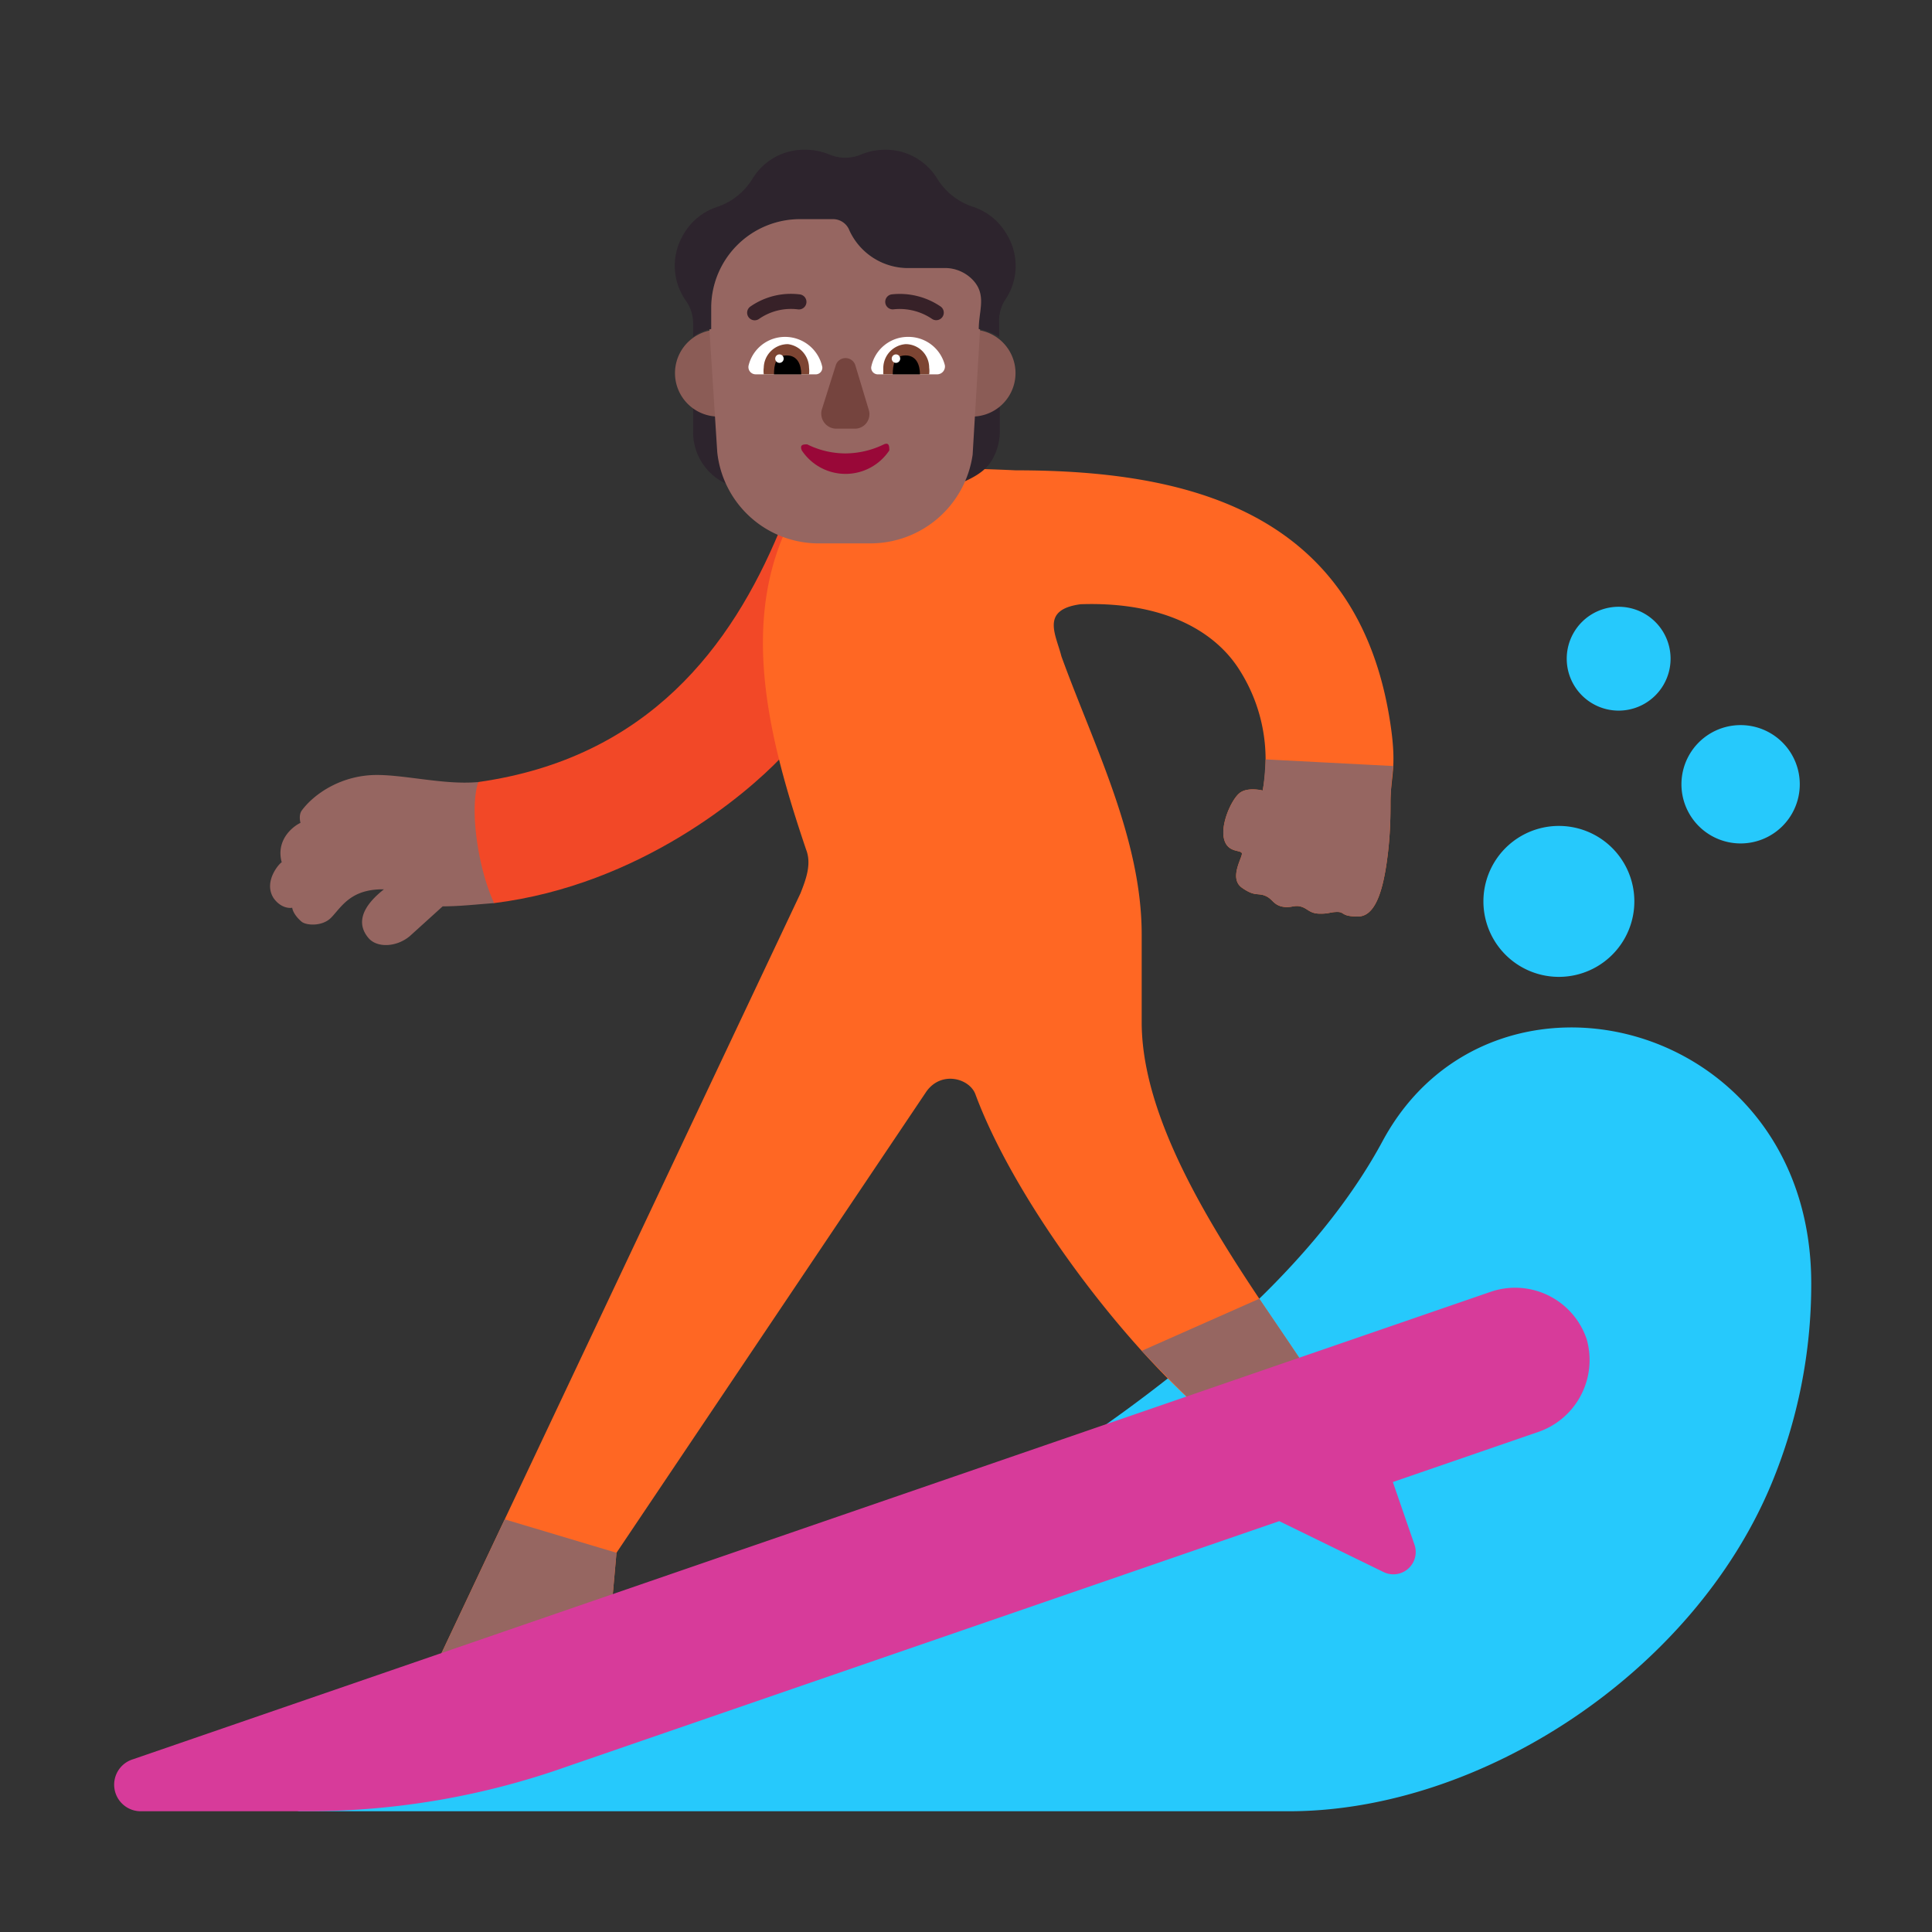 <svg xmlns="http://www.w3.org/2000/svg" width="32" height="32" fill="none"><rect width="100%" height="100%" fill="#333333" stroke="none"/><path fill="#26C9FC" d="M27.67 10.91a.86.86 0 1 1-1.72 0 .86.86 0 0 1 1.72 0ZM29.81 12.99a.98.98 0 1 1-1.96 0 .98.98 0 0 1 1.96 0ZM29.344 24.569C28.046 27.702 24.53 30 21.35 30H4.922S19.39 25.42 22.9 18.9c1.8-3.34 7.1-2.04 7.1 2.36a8.62 8.62 0 0 1-.656 3.309ZM25.82 16.18a1.25 1.25 0 1 0 0-2.5 1.25 1.25 0 0 0 0 2.5Z"/><path fill="#F24827" d="M7.922 12.953c2.82-.398 4.195-2.258 4.984-4.148 1.063 0 .797 2.937.024 3.75-.556.584-2.32 2.102-4.75 2.404-.68-.459-.68-1.459-.258-2.006Z"/><path fill="#FF6723" d="M17.898 10.008c1.388-.047 2.227.453 2.625 1.078a2.76 2.76 0 0 1 .391 2.008s-.246-.063-.379.039c-.133.101-.32.508-.262.758.059.25.297.175.297.25 0 .074-.215.41 0 .562.215.152.258.082.383.133.125.05.137.148.281.18.145.03.2-.032.313 0 .113.03.14.113.305.117.164.004.175-.028.3-.028s.059.075.34.075.411-.409.483-.944c.056-.415.056-.75.056-.941 0-.438.11-.558 0-1.295-.532-3.596-3.467-4.21-6.21-4.21 0 0-1.58-.08-2.36 0a1.89 1.89 0 0 0-1.31.72c-.956 1.735-.396 3.794.2 5.56.094.237.001.49-.093.727L7.094 27.844l3.023-1.07.094-1.055 5.133-7.64c.25-.35.715-.217.812.046.615 1.661 2.266 3.93 3.727 5.219l1.789-.625c-.948-1.446-2.762-3.797-2.762-5.789v-1.45c0-1.594-.797-3.14-1.33-4.61-.09-.36-.352-.772.318-.862Z"/><path fill="#966661" d="M20.914 13.094c.034-.181.049-.516.049-.516l2.114.11s-.046.36-.046.607c0 .191 0 .526-.056.94-.072.536-.202.945-.483.945-.169 0-.212-.027-.247-.048-.023-.015-.043-.027-.093-.027-.056 0-.09.007-.124.013a.715.715 0 0 1-.176.015c-.1-.003-.15-.034-.199-.065a.37.37 0 0 0-.106-.052c-.055-.016-.097-.009-.141-.001a.405.405 0 0 1-.172 0 .301.301 0 0 1-.16-.093c-.032-.032-.065-.064-.12-.086-.045-.018-.08-.02-.114-.024-.064-.005-.13-.01-.27-.109-.162-.115-.079-.336-.029-.468a.374.374 0 0 0 .03-.094c0-.027-.031-.035-.074-.045-.075-.018-.186-.045-.224-.205-.058-.25.13-.657.262-.758.133-.102.38-.04.38-.04ZM6.917 12.896c-.239-.03-.469-.06-.675-.06-.586 0-1.039.312-1.242.586-.06.08-.023.207-.023.207-.145.069-.41.297-.31.656-.005-.022-.32.3-.136.59.11.156.252.172.309.16 0 0 .007.106.16.235.082.06.34.076.484-.07.03-.03.058-.064.087-.098.15-.174.327-.378.788-.372-.183.145-.539.47-.257.805.14.168.465.156.687-.031l.543-.492c.208 0 .419-.018.618-.035l.234-.019c-.262-.56-.414-1.556-.262-2.005-.323.03-.672-.015-1.005-.057ZM19.883 23.344c-.32-.282-.973-.97-.973-.97l1.948-.863s.582.853.814 1.208l-1.79.625ZM8.36 25.165l-1.266 2.679 3.023-1.07.094-1.055-1.852-.554Z"/><path fill="#D73B9A" d="m23.07 24.547 2.43-.837a1.26 1.26 0 0 0 .78-1.53 1.25 1.25 0 0 0-1.6-.78L2.2 29.14a.44.44 0 0 0 .14.86h2.79a12.85 12.85 0 0 0 4.26-.74l11.798-4.065 1.732.845a.37.37 0 0 0 .51-.45l-.36-1.043Z"/><path fill="#2D242D" d="M16.13 3.43a1 1 0 0 1 .55.46 1 1 0 0 1-.04 1.09.64.64 0 0 0-.09.38v.22a1.09 1.09 0 0 0-.34-.13c0-.084.011-.165.021-.244.027-.207.051-.397-.125-.576a.64.64 0 0 0-.426-.19h-.61a1.07 1.07 0 0 1-1-.62.29.29 0 0 0-.27-.19h-.55a1.47 1.47 0 0 0-1.47 1.47v.35a.67.67 0 0 0-.3.13v-.22a.64.64 0 0 0-.12-.38 1 1 0 0 1-.06-1.06 1 1 0 0 1 .57-.49 1.09 1.09 0 0 0 .6-.48 1 1 0 0 1 .87-.47c.137 0 .273.028.4.08a.67.67 0 0 0 .52 0 1.06 1.06 0 0 1 .4-.08 1 1 0 0 1 .87.49c.14.22.352.382.6.46ZM15.953 7.984c.168-.072.357-.177.456-.33a.93.93 0 0 0 .151-.514v-.4c-.06.044-.183-.037-.304-.117-.099-.064-.196-.128-.256-.123 0 .109.006.237.014.375.019.38.042.83-.06 1.11ZM12 6.5c-.065-.004-.154.067-.243.137-.107.084-.213.168-.277.123v.4a.94.94 0 0 0 .59.87 1.391 1.391 0 0 1-.15-.5L12 6.5Z"/><path fill="#8B5C56" d="M12.62 6.18a.72.72 0 1 1-1.44 0 .72.72 0 0 1 1.44 0ZM16.82 6.18a.72.72 0 1 1-1.44 0 .72.72 0 0 1 1.44 0Z"/><path fill="#966661" d="M11.75 5.456a.668.668 0 0 1 .03-.006V5.1a1.47 1.47 0 0 1 1.47-1.47h.55a.29.29 0 0 1 .27.19 1.07 1.07 0 0 0 1 .62h.61a.64.64 0 0 1 .426.19c.176.18.152.369.125.577-.01.078-.02.16-.02.243l.022.005-.123 2.075A1.71 1.71 0 0 1 14.42 9h-.82a1.69 1.69 0 0 1-1.72-1.51l-.13-2.034Z"/><path fill="#990838" d="M14 7.51a1.43 1.43 0 0 1-.63-.15c-.06 0-.13 0-.09.1a.87.87 0 0 0 1.45 0c0-.06 0-.14-.09-.1a1.47 1.47 0 0 1-.64.15Z"/><path fill="#75443E" d="m13.84 6.06-.23.73a.25.25 0 0 0 .23.31h.33a.24.24 0 0 0 .22-.31l-.22-.73a.17.17 0 0 0-.33 0Z"/><path fill="#fff" d="M15.05 5.58a.62.62 0 0 1 .6.47.13.13 0 0 1-.12.15h-1a.11.11 0 0 1-.1-.12.62.62 0 0 1 .62-.5ZM13 5.58a.62.62 0 0 0-.6.47.12.12 0 0 0 .12.15h1a.11.11 0 0 0 .1-.12.63.63 0 0 0-.62-.5Z"/><path fill="#7D4533" d="M12.77 5.814a.4.4 0 0 1 .28-.114.4.4 0 0 1 .35.39.43.43 0 0 1 0 .11h-.75a.43.43 0 0 1 0-.11.4.4 0 0 1 .12-.276ZM15.276 5.814A.39.39 0 0 0 15 5.7a.4.4 0 0 0-.37.39v.11h.76a.405.405 0 0 0 0-.11.39.39 0 0 0-.114-.276Z"/><path fill="#000" d="M12.82 6.2c0-.153.024-.313.211-.313.188 0 .24.168.24.313h-.45ZM14.787 6.2c0-.153.024-.313.211-.313.188 0 .239.168.239.313h-.45Z"/><path fill="#fff" d="M12.98 5.94a.07.07 0 1 1-.14 0 .07.07 0 0 1 .14 0ZM14.91 5.94a.07.07 0 1 1-.14 0 .07.07 0 0 1 .14 0Z"/><path fill="#372128" d="M12.571 5.283a.925.925 0 0 1 .643-.159.125.125 0 1 0 .031-.248 1.175 1.175 0 0 0-.816.201.125.125 0 1 0 .142.206ZM15.58 5.077a1.205 1.205 0 0 0-.814-.201.125.125 0 0 0 .028.248.955.955 0 0 1 .646.16.125.125 0 0 0 .14-.207Z"/></svg>